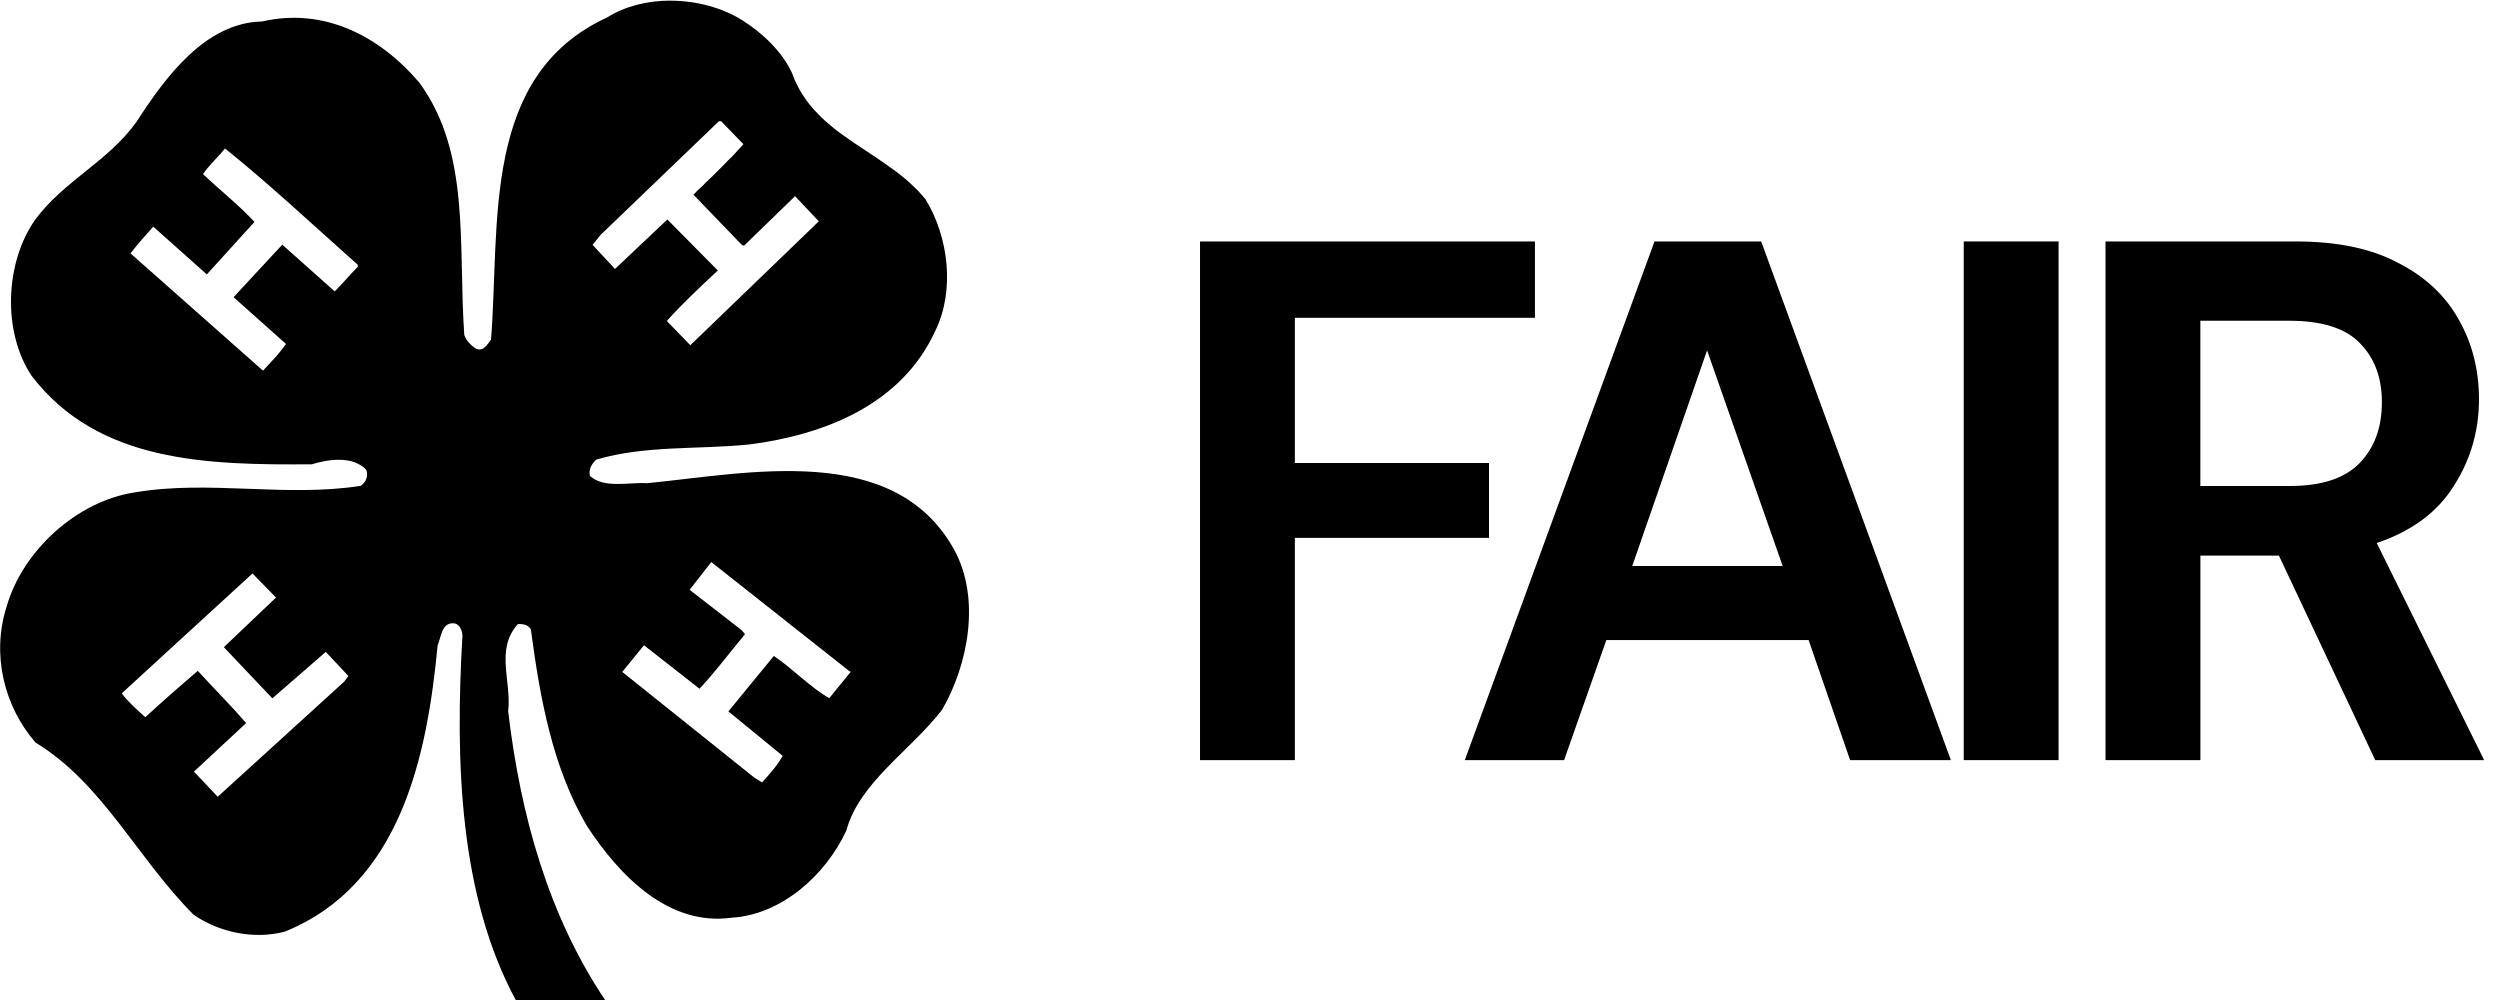 <?xml version="1.0" encoding="UTF-8" standalone="no"?>
<svg
   xmlns="http://www.w3.org/2000/svg"
   viewBox="0 0 132.292 52.917"
   version="1.1">
  <g
     id="layer1"
     transform="matrix(1.155,0,0,1.155,-20.138,-96.165)">
    <path
       id="path28"
       style="font-style:normal;font-variant:normal;font-weight:normal;font-stretch:normal;letter-spacing:normal;word-spacing:normal;text-anchor:start;fill-opacity:1;fill-rule:evenodd;stroke:none;stroke-width:0;stroke-linecap:butt;stroke-linejoin:miter;stroke-miterlimit:4;stroke-dasharray:none;stroke-dashoffset:0;stroke-opacity:1"
       d="m 48.152,83.288 c -1.041,10e-4 -2.071,0.249 -2.903,0.772 -5.769,2.66 -4.9,9.405 -5.316,14.76 -0.141,0.158 -0.309,0.55 -0.657,0.429 -0.249,-0.135 -0.506,-0.412 -0.57,-0.649 -0.286,-4.109 0.302,-8.359 -2.069,-11.567 -1.819,-2.133 -4.364,-3.442 -7.196,-2.789 -2.609,0.05 -4.451,2.584 -5.75,4.596 -1.301,1.821 -3.338,2.711 -4.642,4.483 -1.392,1.976 -1.502,5.135 -0.172,7.146 3.048,3.992 8.045,4.096 12.842,4.063 0.768,-0.235 1.873,-0.399 2.493,0.248 0.116,0.284 -0.016,0.583 -0.249,0.738 -3.462,0.54 -6.953,-0.283 -10.362,0.303 -2.647,0.401 -5.136,2.673 -5.863,5.235 -0.699,2.178 -0.121,4.565 1.33,6.228 3.068,1.862 4.671,5.313 7.239,7.885 1.16,0.798 2.736,1.149 4.17,0.776 5.308,-2.142 6.525,-8.034 7.008,-13.11 0.168,-0.401 0.18,-1.075 0.765,-1.017 0.243,0.036 0.359,0.32 0.373,0.561 -0.341,5.8 -0.139,11.943 2.465,16.742 l 4.073,-0.042 c -2.601,-3.876 -3.878,-8.461 -4.443,-13.227 0.16,-1.415 -0.603,-2.826 0.444,-4.001 0.199,-0.011 0.492,0.022 0.597,0.257 0.423,3.178 0.993,6.297 2.552,8.969 1.487,2.293 3.759,4.633 6.646,4.226 2.271,-0.13 4.305,-1.944 5.252,-3.986 0.597,-2.213 2.942,-3.662 4.39,-5.541 1.188,-2.056 1.787,-5.093 0.543,-7.35 -2.753,-4.94 -9.415,-3.486 -14.047,-3.029 -0.876,-0.05 -1.973,0.254 -2.631,-0.332 -0.066,-0.287 0.061,-0.536 0.29,-0.748 2.241,-0.661 4.631,-0.457 6.996,-0.692 3.418,-0.437 6.974,-1.805 8.527,-5.188 0.917,-1.849 0.626,-4.311 -0.438,-6.046 l -0.169,-0.198 -0.178,-0.198 -0.194,-0.188 -0.193,-0.18 -0.193,-0.172 -0.209,-0.171 -0.209,-0.163 -0.217,-0.154 -0.434,-0.308 -0.441,-0.299 -0.45,-0.299 -0.441,-0.291 -0.434,-0.308 -0.217,-0.154 -0.209,-0.163 -0.201,-0.171 -0.201,-0.171 -0.185,-0.172 -0.186,-0.189 -0.177,-0.189 -0.169,-0.198 -0.162,-0.215 -0.145,-0.216 -0.146,-0.233 -0.122,-0.243 -0.122,-0.251 -0.098,-0.261 c -0.448,-0.997 -1.371,-1.868 -2.277,-2.439 -0.935,-0.591 -2.129,-0.907 -3.309,-0.906 z m 2.318,5.521 1.025,1.056 -0.133,0.149 -0.133,0.141 -0.133,0.149 -0.141,0.149 -0.15,0.142 -0.141,0.149 -0.299,0.3 -0.291,0.291 -0.3,0.283 -0.141,0.149 -0.15,0.133 -0.142,0.141 -0.133,0.141 2.211,2.293 0.102,0.044 2.34,-2.272 1.089,1.152 -5.887,5.677 -1.078,-1.111 c 0.68,-0.763 1.556,-1.586 2.338,-2.313 l -2.313,-2.337 -2.398,2.267 -1.028,-1.105 0.365,-0.453 5.423,-5.21 z m -22.725,1.253 c 2.031,1.63 4.079,3.55 6.077,5.324 l 0.006,0.099 c -0.37,0.362 -0.735,0.816 -1.058,1.125 l -2.402,-2.141 -2.232,2.407 2.402,2.141 c -0.315,0.459 -0.685,0.821 -1.053,1.225 l -6.072,-5.374 c 0.357,-0.453 0.63,-0.76 1.044,-1.224 l 2.454,2.188 2.183,-2.404 c -0.719,-0.782 -1.589,-1.456 -2.355,-2.194 0.268,-0.406 0.727,-0.815 1.006,-1.172 z m 22.278,18.949 6.351,5.017 0.05,-0.003 -0.995,1.221 c -0.859,-0.483 -1.683,-1.359 -2.539,-1.934 l -2.083,2.54 2.487,2.037 c -0.218,0.403 -0.577,0.815 -0.945,1.218 l -0.354,-0.221 -6.05,-4.843 0.995,-1.221 2.543,1.992 c 0.729,-0.774 1.362,-1.633 2.086,-2.498 l -0.152,-0.183 -2.385,-1.851 z m -21.02,0.523 1.078,1.103 -2.39,2.274 2.222,2.343 2.448,-2.128 1.036,1.105 -0.185,0.252 -5.802,5.281 -1.089,-1.152 2.392,-2.225 c -0.721,-0.832 -1.497,-1.603 -2.216,-2.393 -0.793,0.678 -1.624,1.407 -2.406,2.126 -0.351,-0.321 -0.815,-0.727 -1.078,-1.094 z" />
    <g
       aria-label="FAIR"
       id="text1031"
       style="font-style:normal;font-weight:normal;font-size:33.947px;line-height:1.25;font-family:sans-serif;letter-spacing:-2.466px;word-spacing:0px;fill-opacity:1;stroke:none;stroke-width:0.849">
      <path
         d="M 72.415,118.085 V 94.322 h 15.344 V 97.819 H 76.76 v 6.654 h 8.894 v 3.429 h -8.894 v 10.184 z"
         style="font-style:normal;font-variant:normal;font-weight:bold;font-stretch:normal;font-family:'DM Sans';-inkscape-font-specification:'DM Sans Bold';stroke-width:0.849"
         id="path11" />
      <path
         d="m 84.546,118.085 8.691,-23.763 h 4.888 l 8.691,23.763 h -4.617 l -1.901,-5.499 h -9.268 l -1.935,5.499 z m 7.672,-8.894 h 6.891 l -3.463,-9.879 z"
         style="font-style:normal;font-variant:normal;font-weight:bold;font-stretch:normal;font-family:'DM Sans';-inkscape-font-specification:'DM Sans Bold';stroke-width:0.849"
         id="path13" />
      <path
         d="M 107.405,118.085 V 94.322 h 4.345 v 23.763 z"
         style="font-style:normal;font-variant:normal;font-weight:bold;font-stretch:normal;font-family:'DM Sans';-inkscape-font-specification:'DM Sans Bold';stroke-width:0.849"
         id="path15" />
      <path
         d="M 113.901,118.085 V 94.322 h 8.724 q 2.852,0 4.685,0.984 1.867,0.951 2.784,2.614 0.917,1.629 0.917,3.632 0,2.173 -1.154,3.972 -1.12,1.799 -3.531,2.614 l 4.922,9.947 h -4.99 l -4.413,-9.369 h -3.598 v 9.369 z m 4.345,-12.56 h 4.108 q 2.173,0 3.191,-1.052 1.018,-1.052 1.018,-2.784 0,-1.697 -1.018,-2.716 -0.984,-1.018 -3.225,-1.018 h -4.074 z"
         style="font-style:normal;font-variant:normal;font-weight:bold;font-stretch:normal;font-family:'DM Sans';-inkscape-font-specification:'DM Sans Bold';stroke-width:0.849"
         id="path17" />
    </g>
  </g>
</svg>